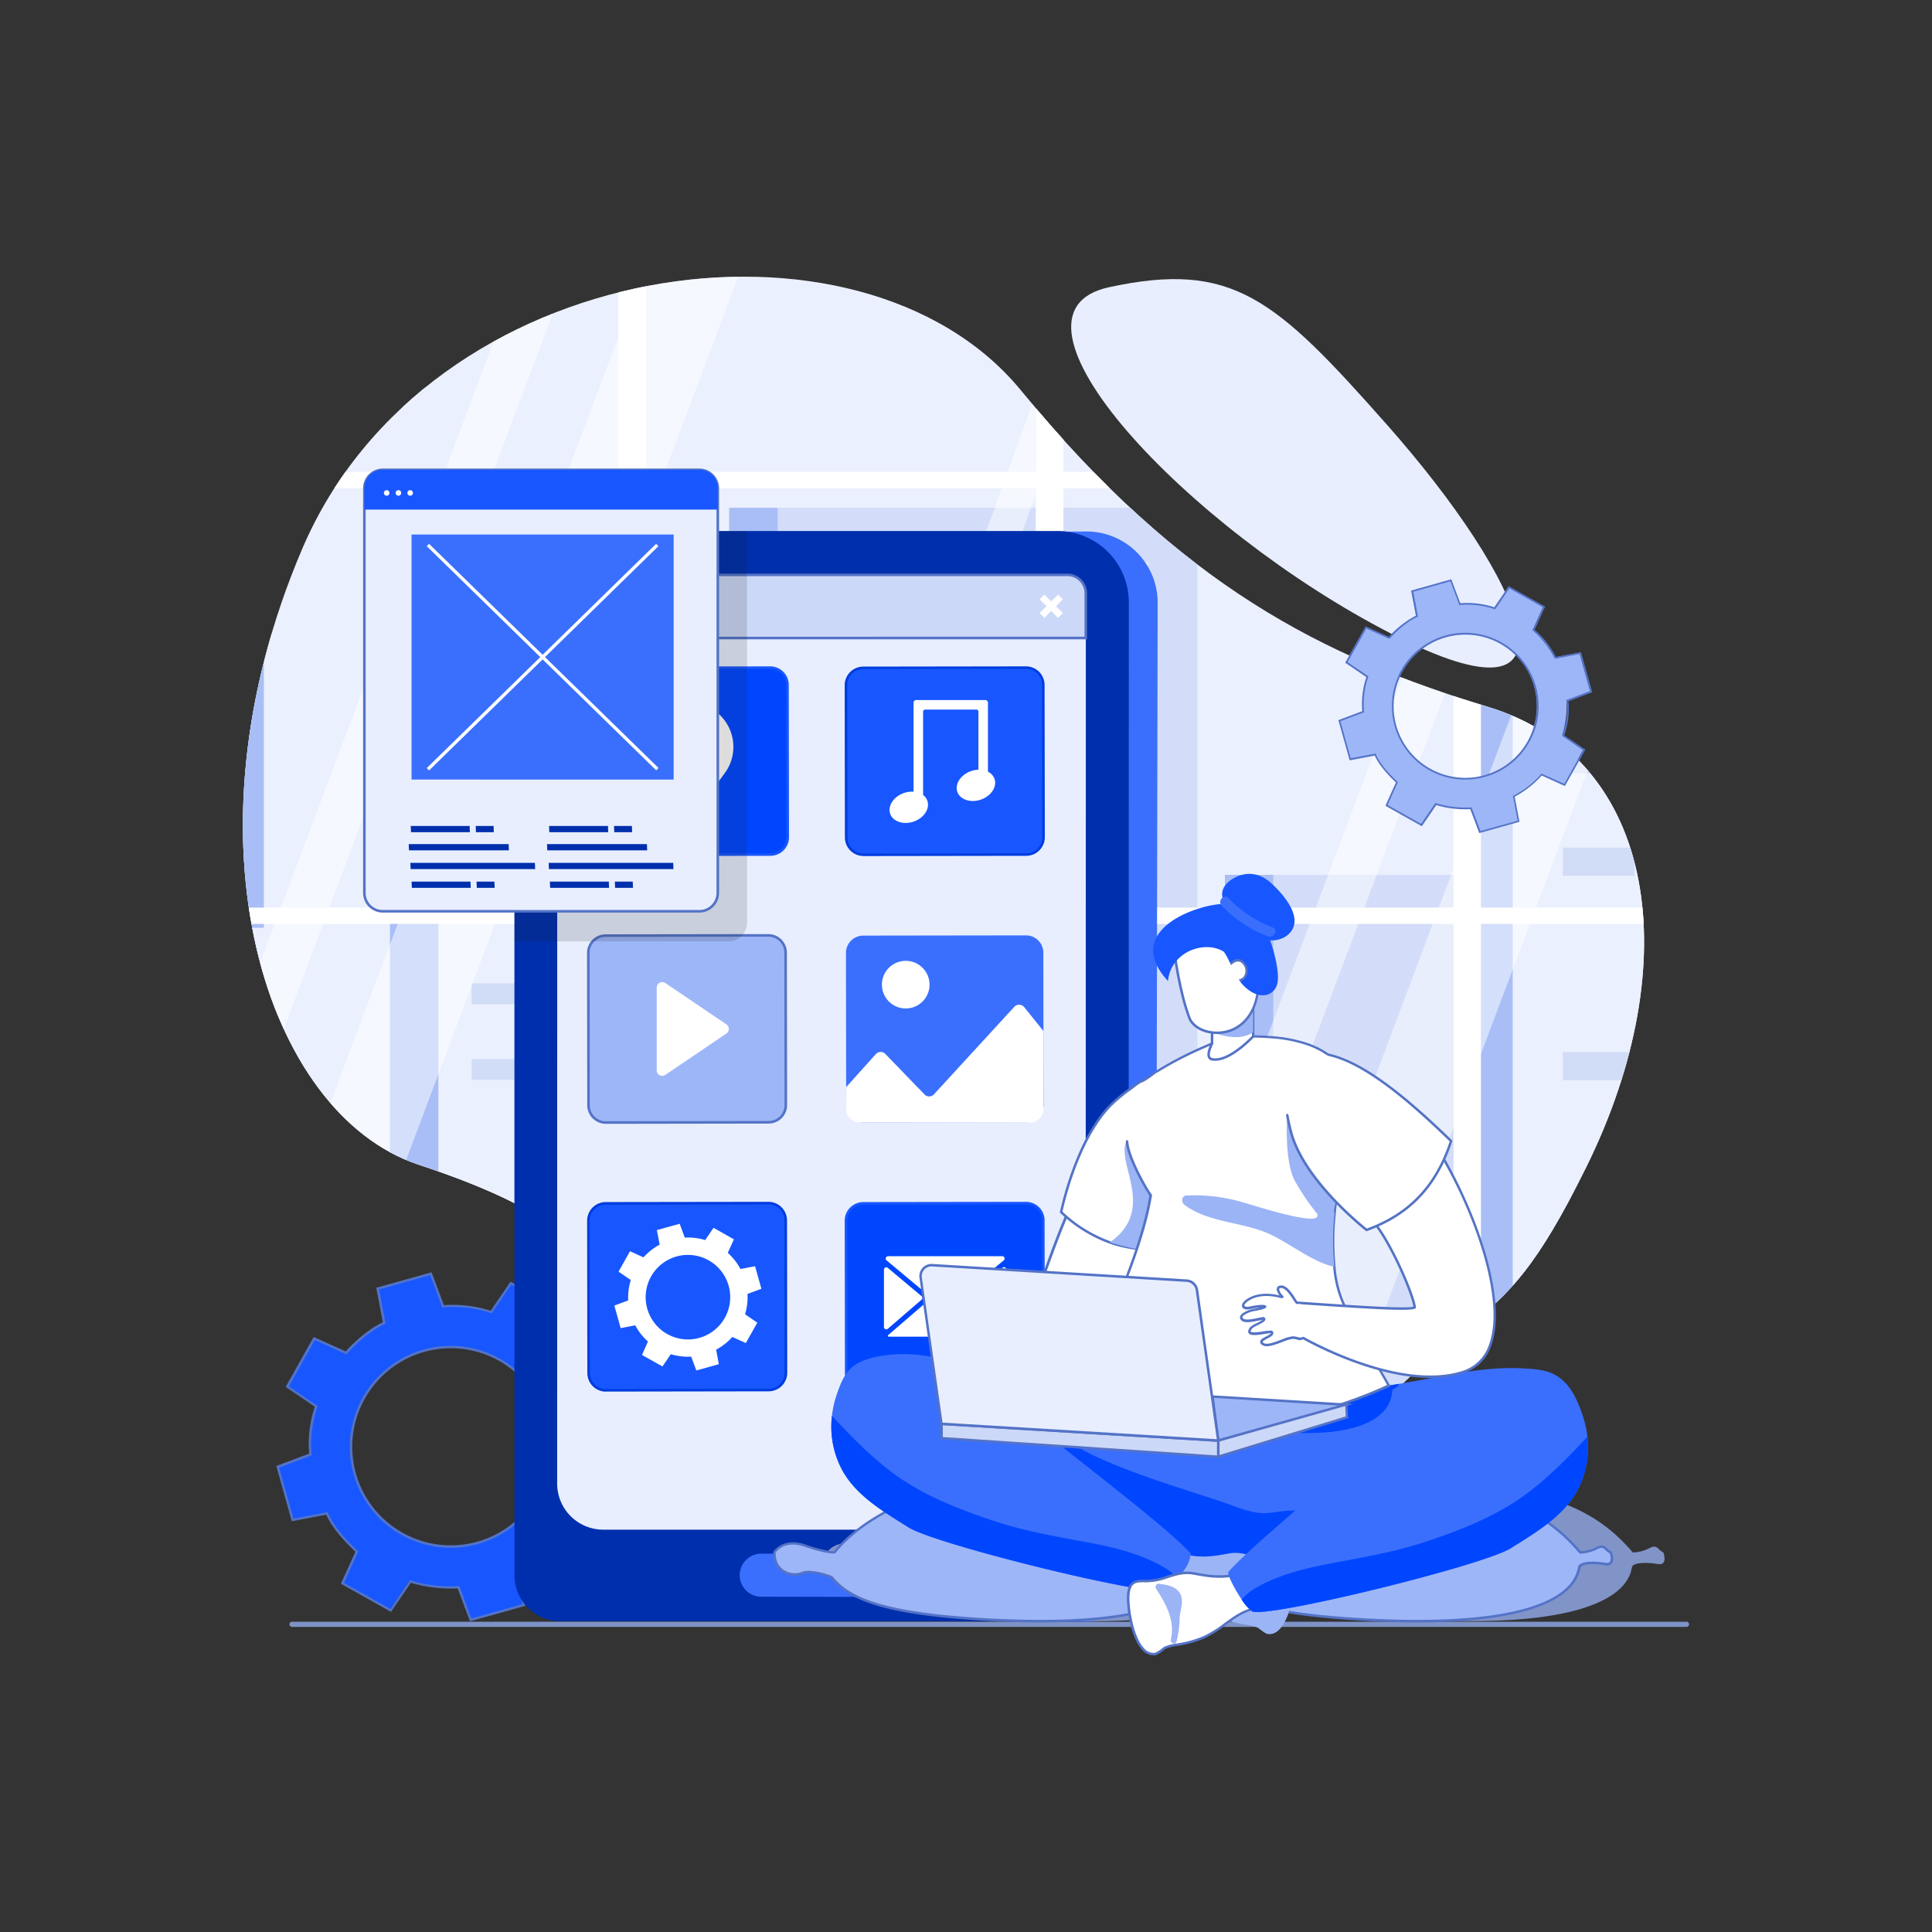 <svg xmlns="http://www.w3.org/2000/svg" data-name="Layer 1" viewBox="0 0 750 750" id="Femaledesignerdesigningmobilewebapp"><rect x="0" y="0" width="750" height="750" fill="#333333" stroke="none"/><defs><clipPath id="a"><path fill="none" d="M577.76 274.46c-63.9-19.4-119-46.83-181.43-122.91S166.12 98.87 117.35 213s-13.66 219.48 44.87 239 83.64 38.61 116 113.46c25.92 60.06 170 89 214.68 31.06C574.53 490.6 576.79 532 615.81 453s27.59-158.62-38.05-178.54Z"></path></clipPath></defs><path fill="#e8eefe" d="M577.76 274.46c-63.9-19.4-119-46.83-181.43-122.91S166.12 98.87 117.35 213s-13.66 219.48 44.87 239 83.64 38.61 116 113.46c25.92 60.06 170 89 214.68 31.06C574.53 490.6 576.79 532 615.81 453s27.59-158.62-38.05-178.54Z" class="coloreaf5f8 svgShape"></path><path fill="#e8eefe" d="M538.4 164.86c-43.42-49.07-59.85-63.73-107.85-53.37s30 93.64 109.5 134.49 51.51-21.05-1.65-81.12Z" class="coloreaf5f8 svgShape"></path><g clip-path="url(#a)" fill="#e8eefe" class="color000000 svgShape"><path fill="#e8eefe" d="M123.74 245.92V226.3h32.55v-93.81h8.98v93.81h35.07v19.62h18.78v393.34H83.66V245.92h40.08z" class="coloreaf5f8 svgShape"></path><path fill="#9bb4f5" d="M83.66 245.92h18.78v353.82H83.66z" class="color9bcef5 svgShape"></path><path fill="#e8eefe" d="M151.39 339.62h135.46v299.64H151.39z" class="coloreaf5f8 svgShape"></path><path fill="#9bb4f5" d="M151.39 339.62h18.78v299.64h-18.78z" class="color9bcef5 svgShape"></path><path fill="#cad6f6" d="M248.51 352.38h19.44v8.07h-19.44zM215.78 352.38h19.44v8.07h-19.44zM248.51 381.76h19.44v8.07h-19.44zM215.78 381.76h19.44v8.07h-19.44zM183.06 381.76h19.44v8.07h-19.44zM248.51 411.13h19.44v8.07h-19.44zM183.06 411.13h19.44v8.07h-19.44zM215.78 425.82h19.44v8.07h-19.44zM248.51 440.51h19.44v8.07h-19.44zM215.78 455.19h19.44v8.07h-19.44zM248.51 469.88h19.44v8.07h-19.44zM183.06 469.88h19.44v8.07h-19.44zM248.51 497.03h19.44v8.07h-19.44zM215.78 497.03h19.44v8.07h-19.44zM248.51 526.4h19.44v8.07h-19.44zM215.78 526.4h19.44v8.07h-19.44zM183.06 526.4h19.44v8.07h-19.44zM248.51 555.77h19.44v8.07h-19.44zM183.06 555.77h19.44v8.07h-19.44zM215.78 570.46h19.44v8.07h-19.44zM183.06 570.46h19.44v8.07h-19.44zM248.51 585.15h19.44v8.07h-19.44zM215.78 599.83h19.44v8.07h-19.44zM248.51 614.52h19.44v8.07h-19.44zM183.06 614.52h19.44v8.07h-19.44z" class="colorcae5f6 svgShape"></path><path fill="#ccd8f8" d="M475.5 339.62h135.46v299.64H475.5z" class="colorcce7f8 svgShape"></path><path fill="#9bb4f5" d="M475.5 339.62h18.78v299.64H475.5z" class="color9bcef5 svgShape"></path><path fill="#ccd8f8" d="M283.08 197.1h181.75v442.16H283.08z" class="colorcce7f8 svgShape"></path><path fill="#9bb4f5" d="M283.08 197.1h18.78v442.16h-18.78z" class="color9bcef5 svgShape"></path><path fill="#e8eefe" d="M417.3 218.27h28.38v11.78H417.3zM369.51 218.27h28.38v11.78h-28.38zM417.3 261.17h28.38v11.78H417.3zM369.51 261.17h28.38v11.78h-28.38zM321.72 261.17h28.38v11.78h-28.38zM417.3 304.06h28.38v11.78H417.3zM321.72 304.06h28.38v11.78h-28.38zM369.51 325.51h28.38v11.78h-28.38zM417.3 346.96h28.38v11.78H417.3zM369.51 368.41h28.38v11.78h-28.38zM417.3 389.85h28.38v11.78H417.3zM321.72 389.85h28.38v11.78h-28.38zM417.3 429.49h28.38v11.78H417.3zM369.51 429.49h28.38v11.78h-28.38zM417.3 472.39h28.38v11.78H417.3zM369.51 472.39h28.38v11.78h-28.38zM321.72 472.39h28.38v11.78h-28.38zM417.3 515.28h28.38v11.78H417.3zM321.72 515.28h28.38v11.78h-28.38zM369.51 536.73h28.38v11.78h-28.38zM321.72 536.73h28.38v11.78h-28.38zM417.3 558.18h28.38v11.78H417.3zM369.51 579.62h28.38v11.78h-28.38zM417.3 601.07h28.38v11.78H417.3zM321.72 601.07h28.38v11.78h-28.38zM568.83 230.06h178.13v409.2H568.83z" class="coloreaf5f8 svgShape"></path><path fill="#9bb4f5" d="M568.83 230.06h18.41v409.2h-18.41z" class="color9bcef5 svgShape"></path><path fill="#cad6f6" d="M700.38 249.65h27.82v10.9h-27.82zM653.54 249.65h27.82v10.9h-27.82zM700.38 289.35h27.82v10.9h-27.82zM653.54 289.35h27.82v10.9h-27.82zM606.7 289.35h27.82v10.9H606.7zM700.38 329.05h27.82v10.9h-27.82zM606.7 329.05h27.82v10.9H606.7zM653.54 348.9h27.82v10.9h-27.82zM700.38 368.75h27.82v10.9h-27.82zM653.54 388.59h27.82v10.9h-27.82zM700.38 408.44h27.82v10.9h-27.82zM606.7 408.44h27.82v10.9H606.7zM700.38 445.13h27.82v10.9h-27.82zM653.54 445.13h27.82v10.9h-27.82zM700.38 484.82h27.82v10.9h-27.82zM653.54 484.82h27.82v10.9h-27.82zM606.7 484.82h27.82v10.9H606.7zM700.38 524.52h27.82v10.9h-27.82zM606.7 524.52h27.82v10.9H606.7zM653.54 544.37h27.82v10.9h-27.82zM606.7 544.37h27.82v10.9H606.7zM700.38 564.22h27.82v10.9h-27.82zM653.54 584.07h27.82v10.9h-27.82zM700.38 603.92h27.82v10.9h-27.82zM606.7 603.92h27.82v10.9H606.7z" class="colorcae5f6 svgShape"></path><path fill="#e8eefe" d="M-6.85 360.15h114.73v279.11H-6.85z" class="coloreaf5f8 svgShape"></path><path fill="#9bb4f5" d="M-6.85 360.15H5.01v279.11H-6.85z" class="color9bcef5 svgShape"></path><path fill="#cad6f6" d="M77.87 373.52h17.92v7.44H77.87zM47.7 373.52h17.92v7.44H47.7zM77.87 400.6h17.92v7.44H77.87zM47.7 400.6h17.92v7.44H47.7zM17.54 400.6h17.92v7.44H17.54zM77.87 427.67h17.92v7.44H77.87zM17.54 427.67h17.92v7.44H17.54zM47.7 441.21h17.92v7.44H47.7zM77.87 454.75h17.92v7.44H77.87zM47.7 468.29h17.92v7.44H47.7zM77.87 481.83h17.92v7.44H77.87zM17.54 481.83h17.92v7.44H17.54zM77.87 506.85h17.92v7.44H77.87zM47.7 506.85h17.92v7.44H47.7zM77.87 533.92h17.92v7.44H77.87zM47.7 533.92h17.92v7.44H47.7zM17.54 533.92h17.92v7.44H17.54zM77.87 561h17.92v7.44H77.87zM17.54 561h17.92v7.44H17.54zM47.7 574.54h17.92v7.44H47.7zM17.54 574.54h17.92v7.44H17.54zM77.87 588.08h17.92v7.44H77.87zM47.7 601.61h17.92v7.44H47.7zM77.87 615.15h17.92v7.44H77.87zM17.54 615.15h17.92v7.44H17.54z" class="colorcae5f6 svgShape"></path><path fill="#ffffff" d="M-78.74 89.52h486.21v554.36H-78.74z" opacity=".14" class="colorffffff svgShape"></path><path fill="#ffffff" d="M402.15 83.18h10.64v567.85h-10.64z" class="colorffffff svgShape"></path><path fill="#ffffff" d="M88.65 633.86H50.91l202.29-538h37.73l-202.28 538zM22.02 633.86H3.15l202.28-538h18.87l-202.28 538zM247.3 633.86h-18.86l173.42-480.24v38.69L247.3 633.86z" opacity=".5" class="colorffffff svgShape"></path><path fill="#ffffff" d="M157.02 396.45h14.68v496.84h-14.68z" transform="rotate(-90 164.36 644.87)" class="colorffffff svgShape"></path><path fill="#ffffff" d="M240.08 86.04h10.64v562.13h-10.64z" class="colorffffff svgShape"></path><path fill="#ffffff" d="M162.12 398.37h4.48v475.46h-4.48z" transform="rotate(90 164.36 636.1)" class="colorffffff svgShape"></path><path fill="#ffffff" d="M158.02-158.9h12.69v496.84h-12.69z" transform="rotate(-90 164.36 89.52)" class="colorffffff svgShape"></path><path fill="#ffffff" d="M162.12-139.73h4.48v475.66h-4.48z" transform="rotate(90 164.36 98.1)" class="colorffffff svgShape"></path><path fill="#ffffff" d="M410.02 78.55h486.21v554.36H410.02z" opacity=".14" class="colorffffff svgShape"></path><path fill="#ffffff" d="M402.19 83.18h10.64v567.85h-10.64z" class="colorffffff svgShape"></path><path fill="#ffffff" d="M490.43 633.86H452.7l202.28-538h37.74l-202.29 538zM423.8 633.86h-18.87l202.29-538h18.87l-202.29 538z" opacity=".5" class="colorffffff svgShape"></path><path fill="#ffffff" d="M733.55 633.86h-18.86l173.43-480.24v38.69L733.55 633.86z" opacity=".6" class="colorffffff svgShape"></path><path fill="#ffffff" d="M564.26 86.04h10.64v562.13h-10.64z" class="colorffffff svgShape"></path><path fill="#ffffff" d="M643.27 396.45h14.68v496.84h-14.68z" transform="rotate(-90 650.61 644.87)" class="colorffffff svgShape"></path><path fill="#ffffff" d="M726.33 86.04h10.64v562.13h-10.64z" class="colorffffff svgShape"></path><path fill="#ffffff" d="M648.37 398.37h4.48v475.46h-4.48z" transform="rotate(90 650.615 636.105)" class="colorffffff svgShape"></path><path fill="#ffffff" d="M644.27-158.9h12.69v496.84h-12.69z" transform="rotate(-90 650.615 89.515)" class="colorffffff svgShape"></path><path fill="#ffffff" d="M648.37-139.73h4.48v475.66h-4.48z" transform="rotate(90 650.61 98.1)" class="colorffffff svgShape"></path><path fill="#ffffff" d="M413.05-313.94h6.34V686.62h-6.34z" transform="rotate(-90 416.22 186.34)" class="colorffffff svgShape"></path><path fill="#ffffff" d="M413.05-144.8h6.34V855.76h-6.34z" transform="rotate(-90 416.22 355.48)" class="colorffffff svgShape"></path><path fill="#ffffff" d="M413.05 24.33h6.34v1000.56h-6.34z" transform="rotate(-90 416.225 524.615)" class="colorffffff svgShape"></path></g><path fill="#1857ff" d="M216.59 508.53 197.9 498l-7.64 11.21a54.17 54.17 0 0 0-18.68-2.21l-4.78-12.7-20.62 5.79 2.53 13.34a54 54 0 0 0-14.79 11.62l-12.36-5.6-10.5 18.7 11.22 7.64a54.11 54.11 0 0 0-2.22 18.68l-12.7 4.78 5.79 20.62 13.33-2.53a54 54 0 0 0 11.63 14.78l-5.6 12.37 18.7 10.51 7.64-11.21a54.51 54.51 0 0 0 18.67 2.21l4.79 12.7 20.62-5.79-2.54-13.33A54.27 54.27 0 0 0 215.18 598l12.36 5.6 10.5-18.7-11.22-7.64a54.12 54.12 0 0 0 2.23-18.67l12.7-4.79-5.75-20.65-13.33 2.53A54.38 54.38 0 0 0 211 520.9Zm-8.3 71.94a38.69 38.69 0 1 1-14.8-52.69 38.7 38.7 0 0 1 14.8 52.69Z" class="colorff5a18 svgShape"></path><path fill="#5473c7" d="m239.14 584.83-10.92 19.46-12.45-5.63c-1.22 1.38-7.07 7.72-14.39 11.32l2.55 13.41-21.46 6-4.82-12.78a54.52 54.52 0 0 1-18.17-2.17l-7.7 11.29-19.45-10.92 5.67-12.42c-1.47-1.34-8.57-8-11.34-14.38l-13.39 2.54-6-21.46 12.76-4.8a44.62 44.62 0 0 1 2.18-18.19l-11.28-7.69L121.78 519l12.44 5.63c1.24-1.4 7.19-7.89 14.39-11.32l-2.54-13.41 21.46-6 4.81 12.78a47.59 47.59 0 0 1 18.18 2.17l7.69-11.29 19.46 10.92-5.67 12.36a48.76 48.76 0 0 1 11.31 14.4l13.42-2.55 6 21.47L230 559a42.13 42.13 0 0 1-2.18 18.19Zm-11.32 18.25 10.08-18-11.17-7.6.12-.35a40.23 40.23 0 0 0 2.21-18.44l-.07-.38 12.67-4.77-5.57-19.8-13.26 2.51-.16-.32a47.35 47.35 0 0 0-11.5-14.63l-.29-.22 5.58-12.32-18-10.08-7.6 11.16-.34-.11a45.93 45.93 0 0 0-18.47-2.2l-.37.05L167 495l-19.81 5.57 2.52 13.27-.33.15c-8 3.71-14.57 11.43-14.63 11.51l-.23.27-12.3-5.57-10.08 18 11.15 7.6-.1.34c-3.44 10.52-2.23 18.38-2.21 18.46l.06.38-12.66 4.77 5.56 19.8 13.25-2.55.15.35c2.82 6.9 11.42 14.54 11.5 14.62l.26.23-5.56 12.29 18 10.08 7.6-11.15.34.1a52.77 52.77 0 0 0 18.49 2.21h.36l4.67 12.55 19.8-5.56-2.51-13.27.32-.16c8.17-3.91 14.58-11.43 14.64-11.5l.23-.27Z" class="color547ac7 svgShape"></path><path fill="#5473c7" d="M213.29 570a39.2 39.2 0 1 1-29.94-46.65A39.24 39.24 0 0 1 213.29 570Zm-75.67-16.51a38.25 38.25 0 1 0 45.53-29.22 38.3 38.3 0 0 0-45.53 29.2Z" class="color547ac7 svgShape"></path><path fill="#7e92c6" d="M654.7 631.55H113.37a1 1 0 0 1 0-2H654.7a1 1 0 0 1 0 2Z" class="color7e99c6 svgShape"></path><path fill="#e8eefe" d="M127.1 305.76h386.72v216.97H127.1z" transform="rotate(-90 319.725 414.155)" class="coloreaf5f8 svgShape"></path><path fill="#5473c7" d="m429.06 608.31-217.94-.43.73-387.7 217.94.44Zm-217-1.4 216 .43.73-385.75-216-.43Z" class="color547ac7 svgShape"></path><path fill="#3a6ffd" d="m421.83 206.32-125.45.68v16.28l63.53.13 45.28.25a27.63 27.63 0 0 1 27.57 27.68l-.59 315A27.62 27.62 0 0 1 404.46 594l-108.81.23-.07 34.2L421 629.59A27.63 27.63 0 0 0 448.7 602l.7-368a27.63 27.63 0 0 0-27.57-27.68Z" class="color3a68fd svgShape"></path><path fill="#002fad" d="M413.94 206.36c-.5-.07-1-.12-1.53-.16s-1.26-.06-1.92-.06H217.61A17.91 17.91 0 0 0 199.7 224v387.48a17.89 17.89 0 0 0 17.88 17.89h192.9c.64 0 1.27 0 1.89-.06a27.63 27.63 0 0 0 25.76-27.57l.07-368a27.64 27.64 0 0 0-24.26-27.38ZM216.31 365.43v-124a17.9 17.9 0 0 1 17.91-17.89h169.41a17.23 17.23 0 0 1 2.28.15 17.88 17.88 0 0 1 15.61 17.75v6.21l-.06 328.25a17.92 17.92 0 0 1-17.91 17.91H234.17a17.89 17.89 0 0 1-17.88-17.9Z" class="color002cad svgShape"></path><path fill="#3a6ffd" d="m341.49 619.93-46-.09a8.35 8.35 0 0 1-8.33-8.37 8.34 8.34 0 0 1 8.36-8.33l46 .09a8.35 8.35 0 0 1 8.33 8.37 8.34 8.34 0 0 1-8.36 8.33Z" class="color3a68fd svgShape"></path><path fill="#ccd8f8" d="M421.5 247.69H216.27v-17.4a7.12 7.12 0 0 1 7.12-7.12h191a7.11 7.11 0 0 1 7.12 7.12Z" class="colorcce7f8 svgShape"></path><path fill="#5473c7" d="M422 248.17H215.79v-17.88a7.61 7.61 0 0 1 7.6-7.61h191a7.61 7.61 0 0 1 7.61 7.61Zm-205.23-1H421v-16.88a6.65 6.65 0 0 0-6.64-6.64h-191a6.64 6.64 0 0 0-6.63 6.64Z" class="color547ac7 svgShape"></path><path fill="#ffffff" d="M255.49 235.43a3.77 3.77 0 1 1 3.77 3.76 3.77 3.77 0 0 1-3.77-3.76ZM241 235.43a3.77 3.77 0 1 1 3.77 3.76 3.77 3.77 0 0 1-3.77-3.76ZM226.51 235.43a3.77 3.77 0 1 1 3.77 3.76 3.77 3.77 0 0 1-3.77-3.76ZM403.56 232.67l1.86-1.86 2.66 2.66 2.67-2.66 1.86 1.86-2.66 2.67 2.66 2.66-1.86 1.86-2.67-2.66-2.66 2.66-1.86-1.86 2.66-2.66-2.66-2.67z" class="colorffffff svgShape"></path><path fill="#0046ff" d="m235.81 259.23 63.17-.09a6.73 6.73 0 0 1 6.73 6.71l.09 59.15a6.73 6.73 0 0 1-6.71 6.73l-63.18.09a6.73 6.73 0 0 1-6.73-6.71L229.1 266a6.72 6.72 0 0 1 6.71-6.77Z" class="colorffb900 svgShape"></path><path fill="#1857ff" d="M235.9 332.3a7.24 7.24 0 0 1-7.22-7.21L228.6 266a7.23 7.23 0 0 1 7.21-7.23l63.17-.09a7.22 7.22 0 0 1 7.22 7.21l.1 59.11a7.24 7.24 0 0 1-7.21 7.23l-63.18.09Zm63.1-72.66-63.17.09a6.23 6.23 0 0 0-6.23 6.27l.08 59.13a6.23 6.23 0 0 0 6.22 6.21l63.17-.09a6.23 6.23 0 0 0 6.23-6.25l-.09-59.13a6.23 6.23 0 0 0-6.22-6.21Z" class="colorff5a18 svgShape"></path><path fill="#ffffff" d="M265.48 272.81a17.26 17.26 0 0 0-15.18 15.39 17.06 17.06 0 0 0 2.85 11.36l13.59 18.59a.89.89 0 0 0 1.44 0l13.58-18.59a17.22 17.22 0 0 0 2.94-9.62 17.25 17.25 0 0 0-19.22-17.13Zm9.34 18.4a7.48 7.48 0 1 1-8.65-8.65 7.46 7.46 0 0 1 8.65 8.65Z" class="colorffffff svgShape"></path><path fill="#1857ff" d="m335.11 259.23 63.18-.09a6.73 6.73 0 0 1 6.73 6.71l.08 59.15a6.72 6.72 0 0 1-6.71 6.73l-63.17.09a6.72 6.72 0 0 1-6.73-6.71L328.4 266a6.73 6.73 0 0 1 6.71-6.77Z" class="colorff5a18 svgShape"></path><path fill="#003ddf" d="M335.21 332.3a7.22 7.22 0 0 1-7.22-7.21L327.9 266a7.24 7.24 0 0 1 7.21-7.23l63.17-.09a7.23 7.23 0 0 1 7.22 7.21l.1 59.11a7.24 7.24 0 0 1-7.21 7.23l-63.17.09Zm63.09-72.66-63.18.09a6.23 6.23 0 0 0-6.22 6.27l.09 59.13a6.22 6.22 0 0 0 6.22 6.21l63.17-.09a6.21 6.21 0 0 0 6.22-6.25l-.08-59.13a6.24 6.24 0 0 0-6.22-6.23Z" class="colordf000d svgShape"></path><path fill="#ffffff" d="M360 310.87c1.07 3.06-1.3 6.67-5.28 8.06s-8.08 0-9.15-3 1.29-6.68 5.28-8.07 8.15-.06 9.15 3.01ZM386.07 302.34c1.07 3.07-1.3 6.68-5.28 8.07s-8.08 0-9.15-3 1.29-6.67 5.28-8.06 8.08-.07 9.15 2.99Z" class="colorffffff svgShape"></path><path fill="#ffffff" d="M358.33 271.76h-2.69a1 1 0 0 0-1 1v36.42h3.7v-32.9a.82.82 0 0 1 .82-.82H379a.82.82 0 0 1 .82.82v30.84h3.7v-34.35a1 1 0 0 0-1-1Z" class="colorffffff svgShape"></path><path fill="#9db6f7" d="m235.09 363.2 63.17-.09a6.73 6.73 0 0 1 6.73 6.71l.08 59.13a6.7 6.7 0 0 1-6.71 6.72l-63.17.1a6.73 6.73 0 0 1-6.73-6.71l-.08-59.13a6.72 6.72 0 0 1 6.71-6.73Z" class="color9dd0f7 svgShape"></path><path fill="#5473c7" d="M235.18 436.27a7.24 7.24 0 0 1-7.22-7.21l-.08-59.13a7.23 7.23 0 0 1 7.21-7.23l63.17-.09a7.22 7.22 0 0 1 7.22 7.21l.08 59.12a7.2 7.2 0 0 1-7.2 7.23l-63.18.1Zm-.09-72.57a6.23 6.23 0 0 0-6.21 6.23l.08 59.13a6.24 6.24 0 0 0 6.22 6.21l63.17-.1a6.2 6.2 0 0 0 6.21-6.22l-.08-59.13a6.23 6.23 0 0 0-6.22-6.21Z" class="color547ac7 svgShape"></path><path fill="#ffffff" d="m282 397.67-23.73-16.06a2.13 2.13 0 0 0-3.33 1.77v32.12a2.13 2.13 0 0 0 3.33 1.77L282 401.21a2.14 2.14 0 0 0 0-3.54Z" class="colorffffff svgShape"></path><path fill="#3a6ffd" d="m335.11 363.2 63.18-.09a6.73 6.73 0 0 1 6.73 6.71l.08 59.18a6.71 6.71 0 0 1-6.71 6.72l-63.17.1a6.72 6.72 0 0 1-6.73-6.71l-.09-59.13a6.73 6.73 0 0 1 6.71-6.78Z" class="color3a68fd svgShape"></path><path fill="#ffffff" d="M405.06 400.25v30.28a5.29 5.29 0 0 1-5.28 5.28h-66a5.29 5.29 0 0 1-5.28-5.28V422l11.49-12.79a2.52 2.52 0 0 1 3.7-.07l15.18 15.7a2.52 2.52 0 0 0 3.67 0l31.21-34a2.55 2.55 0 0 1 3.84.12Z" class="colorffffff svgShape"></path><circle cx="351.6" cy="382.24" r="9.25" fill="#ffffff" class="colorffffff svgShape"></circle><path fill="#1857ff" d="m235.09 467.17 63.17-.09a6.72 6.72 0 0 1 6.73 6.71l.08 59.12a6.71 6.71 0 0 1-6.71 6.73l-63.17.1a6.73 6.73 0 0 1-6.73-6.71l-.08-59.13a6.72 6.72 0 0 1 6.71-6.73Z" class="colorff5a18 svgShape"></path><path fill="#003ddf" d="M235.18 540.24A7.24 7.24 0 0 1 228 533l-.08-59.13a7.23 7.23 0 0 1 7.21-7.23l63.17-.09a7.22 7.22 0 0 1 7.22 7.21l.08 59.12a7.2 7.2 0 0 1-7.2 7.23l-63.18.1Zm-.09-72.57a6.23 6.23 0 0 0-6.21 6.23L229 533a6.24 6.24 0 0 0 6.22 6.22l63.17-.1a6.2 6.2 0 0 0 6.21-6.23l-.08-59.12a6.23 6.23 0 0 0-6.22-6.21Z" class="colordf000d svgShape"></path><path fill="#ffffff" d="m290.17 502.3 5.4-2-2.46-8.75-5.66 1.08a22.91 22.91 0 0 0-4.93-6.27l2.38-5.25-7.9-4.48-3.24 4.76a22.86 22.86 0 0 0-7.92-.94l-2-5.39-8.84 2.46 1.08 5.65a22.91 22.91 0 0 0-6.28 4.93l-5.24-2.37-4.44 7.92 4.75 3.25a23 23 0 0 0-1 7.92l-5.38 2 2.45 8.75 5.65-1.08a23.14 23.14 0 0 0 4.94 6.28l-2.3 5.23 7.93 4.45 3.24-4.76a23.05 23.05 0 0 0 7.92.95l2 5.38 8.73-2.45-1.05-5.63a23.1 23.1 0 0 0 6.3-4.94l5.23 2.38 4.45-7.93-4.75-3.24a22.8 22.8 0 0 0 .94-7.91Zm-8.8 9.29a16.41 16.41 0 1 1-6.28-22.34 16.41 16.41 0 0 1 6.28 22.34Z" class="colorffffff svgShape"></path><path fill="#0046ff" d="m335.11 467.17 63.18-.09a6.72 6.72 0 0 1 6.73 6.71l.08 59.12a6.72 6.72 0 0 1-6.71 6.73l-63.17.1a6.72 6.72 0 0 1-6.73-6.71l-.09-59.13a6.73 6.73 0 0 1 6.71-6.73Z" class="colorffb900 svgShape"></path><path fill="#1857ff" d="M335.21 540.24A7.23 7.23 0 0 1 328 533l-.09-59.13a7.24 7.24 0 0 1 7.21-7.23l63.17-.09a7.23 7.23 0 0 1 7.22 7.21l.08 59.12a7.22 7.22 0 0 1-7.21 7.23l-63.17.1Zm-.1-72.57a6.23 6.23 0 0 0-6.21 6.23l.1 59.1a6.23 6.23 0 0 0 6.22 6.22l63.17-.1a6.2 6.2 0 0 0 6.21-6.23l-.08-59.12a6.23 6.23 0 0 0-6.22-6.21Z" class="colorff5a18 svgShape"></path><path fill="#ffffff" d="m365.4 507-21.24-17.73a.92.92 0 0 1 .53-1.62h44.43a.91.91 0 0 1 .52 1.62L368.41 507a2.32 2.32 0 0 1-3.01 0ZM357.77 504.52l-13.12 11.31a.91.91 0 0 1-1.5-.69v-22.27a.9.9 0 0 1 1.49-.69l13.12 11a.9.9 0 0 1 .01 1.34Z" class="colorffffff svgShape"></path><path fill="#ffffff" d="M389.41 518.68c0 .11-.19.19-.41.22h-43.91c-.22 0-.37-.11-.41-.22s0-.3.21-.49l.21-.18 14.2-12.24a1.24 1.24 0 0 1 1.6 0l3.25 2.71a4.28 4.28 0 0 0 5.5 0l3.4-2.83a1.24 1.24 0 0 1 1.6 0L389 518l.21.18c.17.2.25.36.2.5ZM390.66 492.87v22a.91.91 0 0 1-1.5.68l-13-11.18a.91.91 0 0 1 0-1.38l13-10.84a.9.9 0 0 1 1.5.72Z" class="colorffffff svgShape"></path><path fill="#1f1f1f" d="M290 206.12v152.16a7.19 7.19 0 0 1-7.15 7.15h-83.18V224.01a17.91 17.91 0 0 1 17.91-17.91Z" opacity=".15" class="color1f1f1f svgShape"></path><path fill="#8094c8" d="M467.52 602.64s3.22-5.56 11.91-2.58 11.41 2.58 11.41 2.58 18.74-26.28 66-26.28 65.13 12.4 77 26.3a15 15 0 0 0 6.46-1.66c3.17-1.68 3.17.67 5.4 1.64 0 0 2 5.24-2.23 4.5s-9.12-.56-9.87 1 .59 24.47-79.24 20.77c-49.13-2.27-58.8-9.79-64.76-16.74 0 0-7.69-3.1-11.29-1.48a7.9 7.9 0 0 1-10.79-8.05Z" class="color809bc8 svgShape"></path><path fill="#9db6f7" d="M447.07 602.64s3.23-5.56 11.91-2.58 11.41 2.58 11.41 2.58 18.74-26.28 66-26.28 65.13 12.4 77 26.3a15 15 0 0 0 6.42-1.64c3.17-1.68 3.17.67 5.4 1.64 0 0 2 5.24-2.23 4.5s-9.12-.56-9.87 1 .59 24.47-79.24 20.77c-49.13-2.27-58.8-9.79-64.76-16.74 0 0-7.69-3.1-11.29-1.48a7.9 7.9 0 0 1-10.75-8.07Z" class="color9dd0f7 svgShape"></path><path fill="#5473c7" d="M550.14 629.83q-7.7 0-16.25-.4c-48.43-2.24-58.74-9.52-65-16.81-.93-.36-7.66-2.87-10.81-1.46a8.62 8.62 0 0 1-7.93-.88c-1.69-1.13-3.67-3.38-3.54-7.65v-.12l.06-.11c0-.06 3.53-5.87 12.48-2.8 7.21 2.47 10.28 2.59 11 2.58 1.83-2.38 21.39-26.3 66.25-26.3 47.9 0 65.48 12.61 77.26 26.29a14.46 14.46 0 0 0 6-1.58c2.41-1.28 3.35-.37 4.26.5a5.31 5.31 0 0 0 1.55 1.13l.18.08.08.18c.12.31 1.13 3 0 4.45a2.69 2.69 0 0 1-2.74.7c-4.42-.77-8.79-.42-9.34.76a3.85 3.85 0 0 0-.11.49c-2.78 13.66-25.09 20.94-63.4 20.95Zm-89.62-20.05a28.33 28.33 0 0 1 8.81 2h.11l.08.09c6.13 7.16 16.16 14.34 64.41 16.57 47.72 2.21 75.63-4.81 78.6-19.78a3.28 3.28 0 0 1 .19-.71c1-2.1 6.75-1.93 10.38-1.29.89.15 1.51 0 1.83-.36.63-.77.2-2.54-.06-3.32a6.1 6.1 0 0 1-1.64-1.23c-.87-.83-1.35-1.29-3.15-.34a15.44 15.44 0 0 1-6.65 1.7h-.22l-.14-.17c-11.63-13.57-29-26.13-76.68-26.13-46.45 0-65.42 25.82-65.61 26.08l-.12.17h-.2c-.12 0-2.94.37-11.64-2.61-7.65-2.63-10.8 1.55-11.27 2.28-.08 3.75 1.64 5.71 3.11 6.69a7.75 7.75 0 0 0 7 .81 7 7 0 0 1 2.86-.45Z" class="color547ac7 svgShape"></path><path fill="#8094c8" d="M321.09 602.64s3.22-5.56 11.9-2.58 11.42 2.58 11.42 2.58 18.73-26.28 66-26.28 65.13 12.4 77 26.3a15 15 0 0 0 6.42-1.64c3.16-1.68 3.16.67 5.4 1.64 0 0 2 5.24-2.24 4.5s-9.12-.56-9.86 1 .59 24.47-79.24 20.77c-49.13-2.27-58.81-9.79-64.76-16.74 0 0-7.69-3.1-11.29-1.48a7.9 7.9 0 0 1-10.75-8.07Z" class="color809bc8 svgShape"></path><path fill="#9db6f7" d="M300.64 602.64s3.22-5.56 11.91-2.58 11.45 2.58 11.45 2.58 18.73-26.28 66-26.28 65.13 12.4 77 26.3a15 15 0 0 0 6.42-1.64c3.16-1.68 3.16.67 5.4 1.64 0 0 2 5.24-2.24 4.5s-9.12-.56-9.86 1 .59 24.47-79.24 20.77c-49.13-2.27-58.81-9.79-64.76-16.74 0 0-7.69-3.1-11.29-1.48a7.9 7.9 0 0 1-10.79-8.07Z" class="color9dd0f7 svgShape"></path><path fill="#5473c7" d="M403.7 629.83q-7.69 0-16.25-.4c-48.43-2.24-58.74-9.52-65-16.81-.93-.36-7.66-2.87-10.8-1.46a8.62 8.62 0 0 1-7.93-.88c-1.69-1.13-3.68-3.38-3.54-7.65v-.12l.06-.11c0-.06 3.53-5.87 12.48-2.8 7.2 2.47 10.27 2.6 11 2.58 1.83-2.38 21.38-26.3 66.25-26.3 47.89 0 65.48 12.61 77.25 26.29a14.46 14.46 0 0 0 6-1.58c2.42-1.28 3.36-.37 4.27.5a5.18 5.18 0 0 0 1.55 1.13l.18.08.07.18c.12.31 1.14 3 0 4.45a2.69 2.69 0 0 1-2.74.7c-4.43-.77-8.79-.42-9.35.76 0 .06-.07.29-.11.49-2.77 13.66-25.09 20.94-63.39 20.95Zm-89.62-20.05a28.34 28.34 0 0 1 8.82 2h.11l.07.09c6.14 7.16 16.17 14.34 64.42 16.57 47.71 2.21 75.62-4.81 78.6-19.78a3.28 3.28 0 0 1 .19-.71c1-2.1 6.74-1.93 10.37-1.29.9.15 1.51 0 1.84-.36.62-.77.2-2.54-.07-3.32a6.21 6.21 0 0 1-1.63-1.23c-.87-.83-1.35-1.29-3.16-.34a15.44 15.44 0 0 1-6.65 1.7h-.21l-.15-.17c-11.63-13.57-29-26.13-76.67-26.13-46.45 0-65.42 25.82-65.61 26.08l-.12.17h-.2c-.12 0-2.95.37-11.64-2.61-7.59-2.6-10.81 1.58-11.28 2.28-.08 3.75 1.65 5.71 3.12 6.69a7.77 7.77 0 0 0 7 .81 7.11 7.11 0 0 1 2.85-.45Z" class="color547ac7 svgShape"></path><path fill="#ffffff" d="M391.65 526.69c-23.2-13.65-20.49-16.05-24.82-27.19-1-2.59 7.47-6.45 7.47-6.45 17.49 14.95 23.21 13.69 28.3 8.34 2.24-2.34 16.63-55.69 36.55-65.86 6.86-3.5 5.83-.29 8.33 7 5 14.76-1.24 47.33-12.9 67.49-13.73 23.76-20.98 29.58-42.93 16.67Z" class="colorffffff svgShape"></path><path fill="#5473c5" d="M410.06 533.88c-4.95 0-10.8-2.15-18.65-6.78-19.7-11.58-20.85-15.1-23.41-22.75-.45-1.37-1-2.93-1.64-4.68-1.12-2.86 6.23-6.38 7.71-7.05l.28-.13.23.2c18.16 15.51 23.26 13 27.65 8.37.43-.46 1.72-4 3.21-8.19 5.81-16.17 17.89-49.81 33.46-57.76 2.72-1.39 4.28-1.76 5.39-1.28 1.31.58 1.77 2.24 2.47 4.76.31 1.11.66 2.36 1.14 3.78 5 14.7-1.26 47.69-12.93 67.89-7.78 13.46-13.43 21.13-20.95 23.11a15.42 15.42 0 0 1-3.96.51Zm-35.84-40.26c-3.31 1.55-7.5 4.25-6.94 5.7.69 1.77 1.21 3.34 1.66 4.73 2.45 7.43 3.57 10.83 23 22.23 9.82 5.78 16.37 7.62 21.9 6.17 7.2-1.9 12.72-9.43 20.37-22.67 11.56-20 17.81-52.61 12.85-67.1-.49-1.45-.84-2.71-1.15-3.83-.63-2.25-1-3.74-1.94-4.14s-2.19 0-4.56 1.25c-15.23 7.78-27.23 41.18-33 57.23-2 5.5-2.86 7.95-3.42 8.53-5.62 5.85-11.86 6.28-28.77-8.1Z" class="color547ac5 svgShape"></path><path fill="#3a6ffd" d="M595.52 531.57c-17.37-2-33.75 2.55-52.44 5.65a187 187 0 0 1-19.08 2.27 137.59 137.59 0 0 1-21.09-.31 1.59 1.59 0 0 0-1.57 1.13c-14.5 1.22-29 2.83-43.43 3.85-22.62 1.6-44.76 3.09-65.38-6.32-16.58-7.52-34.61-15.56-54.13-10.69-2.47.62-6.82 16.26-4.39 15.63 10-2.51 20.06-2.62 30-1.68-1.09 7.64 5.41 13.28 10.74 18.14 9.17 8.43 19.56 15.61 29.6 23q16.22 11.92 32.76 23.43c8 5.53 15.45 12.9 25.68 12.39 22.69-1.14 44.25-13.56 63-25.32 22.69-14.23 43.23-31.43 64-48.25 1.26-1.04 7.57-12.72 5.73-12.92Z" class="color3a68fd svgShape"></path><path fill="#ffffff" d="M458.55 484.32a59 59 0 0 1-23.32-.73 37 37 0 0 1-4.4-1.29 54.29 54.29 0 0 1-18.89-11.76c.82-4 7.05-31 21-43.21a68.24 68.24 0 0 1 13.08-9.12c5-2.61 10.36-4 14.31-1.81a7.86 7.86 0 0 1 1.84 1.37c12.2 12.04 3.65 43.79-3.62 66.55Z" class="colorffffff svgShape"></path><path fill="#5473c5" d="M448.12 485.61a53.1 53.1 0 0 1-13-1.55 36.32 36.32 0 0 1-4.45-1.31 55.26 55.26 0 0 1-19.06-11.86l-.2-.18.06-.26c.25-1.24 6.38-30.5 21.2-43.48a68.08 68.08 0 0 1 13.17-9.19C452 414.57 457 414 460.61 416a8.26 8.26 0 0 1 1.94 1.45c12 11.92 4.43 42.08-3.54 67l-.09.29h-.3a70.79 70.79 0 0 1-10.5.87Zm-35.66-15.24A53.48 53.48 0 0 0 431 481.85a34.58 34.58 0 0 0 4.35 1.27 57.75 57.75 0 0 0 22.85.76c7.85-24.63 15.3-54.26 3.68-65.77a7.5 7.5 0 0 0-1.73-1.29c-4.12-2.31-9.81-.29-13.86 1.81a66.93 66.93 0 0 0-13 9.07c-14 12.3-20.15 39.5-20.83 42.67Z" class="color547ac5 svgShape"></path><path fill="#0046ff" d="M543.08 537.22a2 2 0 0 1-.75 1.18c-.63.42-1.25.82-1.88 1.25a3.63 3.63 0 0 1 0 .66C539.19 553.4 520.93 556 511 556.23c-4.19.11-8.42.08-12.62 0-16.42 3-34 4.78-50.33.67a2 2 0 0 1-.35-3.77c9.76-4.07 22-2.66 33.16-1.68a99.7 99.7 0 0 0 13-2.63c8.7-2.43 17-6 25.8-8a41.48 41.48 0 0 0 4.39-1.25 187 187 0 0 0 19.03-2.35Z" class="color0031ff svgShape"></path><path fill="#9bb4f5" d="M447.27 485.93a111.79 111.79 0 0 1-16.44-3.63c19.13-13.49.79-32.11 7.14-40.49 2.7-3.57 4.13-20.7 8.09-23.6 5-2.61 10.36-4 14.31-1.81-3.5 2.78-10.05 8.84-13.25 11.14-5.72 7.78-.71 19.74-.58 29.24.31 1.91 1.79 28.66.73 29.15Z" class="color9bcef5 svgShape"></path><path fill="#ffffff" d="M414.67 544.61c58.95 25.71 124.18-6.65 124.45-6.76-1.1-2.12-14.27-24.36-17.88-32.48a44.75 44.75 0 0 1-3.25-13.6 102.27 102.27 0 0 1 .08-20.93c.23-2.55.51-4.47.63-5.37a1.82 1.82 0 0 0 .07-.31c4.75-23.6 15.05-51.59-12.34-60.21a56.19 56.19 0 0 0-12-2.28 115 115 0 0 0-17.36-.11 166.37 166.37 0 0 0-17.88 7.72c-3.25 1.65-6.7 3.53-10 5.6-9.88 6.2-12 18.62-11.68 27.09.23 5.88 7.25 18.38 9.17 20.93-4.25 27.87-27.47 72.64-32.01 80.71Z" class="colorffffff svgShape"></path><path fill="#5473c5" d="M465 555.07c-16.22 0-33.58-2.64-50.5-10l-.49-.22.26-.46c5.69-10.09 27.72-53.24 31.9-80.34-1.9-2.65-8.91-14.91-9.15-21-.19-4.58.1-20.11 11.9-27.51 3-1.86 6.23-3.7 10-5.63a169 169 0 0 1 17.93-7.75h.13a115.93 115.93 0 0 1 17.44.12 55.4 55.4 0 0 1 12.14 2.29c24.5 7.72 19.44 30.27 14.55 52.07-.65 2.88-1.31 5.85-1.89 8.69a1.22 1.22 0 0 1-.09.36v.31c-.14 1-.37 2.75-.57 5a103.85 103.85 0 0 0-.09 20.84 44.55 44.55 0 0 0 3.22 13.46c2.69 6.05 10.75 20 15.08 27.55 1.45 2.53 2.51 4.35 2.79 4.9l.24.46-.48.2c-4.83 2.2-36.44 16.66-74.32 16.66Zm-49.64-10.69c55 23.69 114.73-2.77 123.12-6.75-.45-.8-1.36-2.39-2.54-4.43-4.33-7.52-12.41-21.54-15.12-27.63a44.77 44.77 0 0 1-3.29-13.75 104.37 104.37 0 0 1 .08-21c.21-2.23.44-4 .58-5l.05-.38a2.11 2.11 0 0 0 .07-.27c.59-2.93 1.25-5.91 1.9-8.79C525 435 530 412.86 506.28 405.41a54.69 54.69 0 0 0-11.89-2.26 116.28 116.28 0 0 0-17.26-.12 166.27 166.27 0 0 0-17.76 7.68c-3.78 1.91-7 3.74-9.95 5.58C438 423.42 437.77 438.5 438 443c.23 5.79 7.21 18.19 9.08 20.66l.12.16v.2c-4.14 26.8-25.75 69.41-31.86 80.36Z" class="color547ac5 svgShape"></path><path fill="#ffffff" d="M470.51 394.11v11.06s-3 5.45 0 6c6.53 1.31 16-8.88 16-8.88V387.5Z" class="colorffffff svgShape"></path><path fill="#5473c5" d="M471.71 411.81a7.07 7.07 0 0 1-1.3-.12 2 2 0 0 1-1.47-1.11c-.81-1.74.72-4.83 1.09-5.53v-11.26l16.92-7v15.74l-.13.14c-.37.38-8.55 9.14-15.11 9.14Zm-.71-17.38v10.86l-.06.11c-.5.92-1.68 3.57-1.12 4.78a1 1 0 0 0 .79.56c5.8 1.17 14.25-7.41 15.39-8.6v-13.93Z" class="color547ac5 svgShape"></path><path fill="#9bb4f5" d="M486.47 400.75v-8.44s-8.12 7.76-16 8.2c.04 0 9.53 4.59 16 .24Z" class="color9bcef5 svgShape"></path><path fill="#ffffff" d="M455.76 368.59s2 16.13 6 26.59c2.85 7.43 20.5 9.68 25.53-5.69s-5.94-28.74-5.94-28.74Z" class="colorffffff svgShape"></path><path fill="#5473c5" d="M472.43 401.41c-5.22 0-9.76-2.45-11.15-6.06-4-10.39-6-26.54-6-26.7l-.05-.4 26.25-8.05.2.25c.11.13 11.09 13.75 6 29.19-2.36 7.2-7.92 11.6-14.88 11.77Zm-16.14-32.48c.33 2.55 2.3 16.7 5.89 26.08 1.26 3.27 5.78 5.56 10.64 5.44 6.53-.16 11.76-4.31 14-11.11 4.52-13.8-4.23-26.13-5.67-28Z" class="color547ac5 svgShape"></path><path fill="#1857ff" d="M493.44 342.81c-4.41-4-9.8-4.79-15-1.61-2.06 1.27-3.91 3.19-4 5.73a7.19 7.19 0 0 0 1.11 4c-9-.4-40.74 9.67-22.15 29.91 1.14-11.57 14.5-16 21.72-11.35a22 22 0 0 1 2.2 4c2 4.37 3.63 8.2 7.73 11.07 5.35 3.75 10.59 1.32 11-3.94.3-3.61-.95-9.95-3-15.58 3.63.29 7.68-1.58 9-5 2.39-5.96-4.68-13.66-8.61-17.23Z" class="colorff5a18 svgShape"></path><path fill="#ffffff" d="M476.89 375.1s3.1-4.19 5.75-1.31.68 6.51-1.26 6.77-4.7-3.56-4.49-5.46Z" class="colorffffff svgShape"></path><path fill="#5473c5" d="M481.18 381.05a3.92 3.92 0 0 1-2.49-1.28c-1.22-1.19-2.44-3.25-2.28-4.72v-.13l.08-.1c.07-.1 1.8-2.41 3.91-2.52a3.2 3.2 0 0 1 2.57 1.17 4.87 4.87 0 0 1 1.12 5 3.67 3.67 0 0 1-2.67 2.52Zm-3.82-5.77a6.25 6.25 0 0 0 2 3.8 2.7 2.7 0 0 0 2 1 2.75 2.75 0 0 0 1.89-1.89 3.89 3.89 0 0 0-.93-4.07 2.25 2.25 0 0 0-1.81-.86c-1.51.07-2.81 1.6-3.15 2.02Z" class="color547ac5 svgShape"></path><path fill="#9bb4f5" d="M459.74 467.66c8.67 6.59 21 6.67 31 10.51 8.82 3.41 17.95 11.56 27.24 13.6a102.27 102.27 0 0 1 .08-20.93 1.73 1.73 0 0 0-.28-.31c.28-1.65.55-3.34.91-5.06a1.05 1.05 0 0 1 0-.31 41.46 41.46 0 0 0-8.66-10.94c-11.37-10.74-8.47-37.12-8.47-37.12-2.59 13.17-3.25 33.32 1.14 41.39a92.78 92.78 0 0 0 8.82 12.94c0 .15-.12.27-.12.47.28 4.31-26.34-4.51-29.51-5.33a66.08 66.08 0 0 0-21.44-2.47c-1.77.11-1.96 2.62-.71 3.56Z" class="color9bcef5 svgShape"></path><path fill="#0046ff" d="M513.49 592.69c-1.13-.18-2.27-.41-3.4-.61a7 7 0 0 0 .85-1.27 2 2 0 0 0-.52-2.32c-3-2.27-7.16-2.23-10.81-2-3.49.21-6.88 1.18-10.43.85-5.22-.48-10.44-2.88-15.38-4.52-14.58-4.85-29.45-9.25-43.59-15.29a108.1 108.1 0 0 1-22.81-12.8c-5.17-3.91-9.86-8.49-15.41-11.9-2.62-1.61-14.18-8.69-14.51-.65-.28 7 13.84 12.94 18.72 15.59C411.38 566 424 577.85 437.11 589c9 7.61 17.23 18.38 29.88 17.61 15.92-1 31.82-4.93 46.83-10.11a2 2 0 0 0-.33-3.81Z" class="color0031ff svgShape"></path><path fill="#9bb4f5" d="M502.42 610.42c-.7-4.33-3.07-4.46-6.75-4.37-6.8.17-11.61-4.23-18.55-3-4.95.9-9.16 1.66-14.26.89-1.69-.25-4.1-1.3-5.86-.62-3.89 1.51-6.16 7.87-5.75 11.59a1.11 1.11 0 0 0 .92 1 1 1 0 0 0 .86.7c7.54 1.17 12.94 8 19.81 11.05a41.93 41.93 0 0 0 9.08 2.76c2.1.41 4.49.52 6.44 1.52.34.17 2.7 2.2 3.66 2.35 8.29 1.39 11.25-18.68 10.4-23.87Z" class="color9bcef5 svgShape"></path><path fill="#3a6ffd" d="M462.28 603.12c-8.72-10-51-41.82-61.06-50.42-9.57-8.22-20-15.65-31.72-20.5-9-3.7-21.33-7.42-31.13-5-8.74 2.12-11.07 6.73-13.69 14.58a37.84 37.84 0 0 0-1.72 7.89 35.64 35.64 0 0 0 4.13 21.31c5.6 10 16.16 16 25.54 21.94 11 6.9 95.89 27.59 100.55 24.51a17.5 17.5 0 0 0 4-4.56c3.06-4.14 4.35-5.17 5.1-9.75Z" class="color3a68fd svgShape"></path><path fill="#9bb4f5" d="M490.23 607.2h-.06c-3.86.34-8 1.54-8.46 6-.24 2.38.71 4.78.87 7.15a40.41 40.41 0 0 0 1.18 9.15c.44 1.49 2.56.65 2.22-.79-1.68-7.27 1.87-13.8 5.73-19.68.73-1.09-.59-2.41-1.48-1.83Z" class="color9bcef5 svgShape"></path><path fill="#0046ff" d="M452.05 608.57c-9.21-5.49-19.82-7.94-30.26-9.9-12.23-2.26-24.29-4.35-36.12-8.29-13.83-4.62-27.67-10-39.4-18.83-8.56-6.41-16-14.09-23.31-21.92a35.64 35.64 0 0 0 4.13 21.31c5.6 10 16.16 16 25.54 21.94 11 6.9 95.89 27.59 100.55 24.51a17.5 17.5 0 0 0 4-4.56 20.39 20.39 0 0 0-5.13-4.26Z" class="color0031ff svgShape"></path><path fill="#ffffff" d="M448.49 642.05c.95-.16 3.32-2.18 3.66-2.36 1.94-1 4.33-1.1 6.43-1.51a41.93 41.93 0 0 0 9.08-2.76c6.87-3 12.27-9.89 19.81-11.06a1 1 0 0 0 .86-.7 1.1 1.1 0 0 0 .92-1c.41-3.72-1.85-10.07-5.75-11.58-1.76-.68-4.17.36-5.86.61-5.1.77-9.31 0-14.26-.89-6.94-1.26-11.75 3.14-18.55 3-3.68-.1-6.06 0-6.76 4.36-.84 5.17 2.12 25.24 10.42 23.89Z" class="colorffffff svgShape"></path><path fill="#5473c5" d="M447.69 642.59a5.72 5.72 0 0 1-4.11-1.89c-5-5-6.65-18.51-6-22.64.8-4.94 3.93-4.86 7.25-4.77a25 25 0 0 0 8.2-1.6c3.19-1 6.49-2.08 10.42-1.36 4.85.89 9 1.65 14.1.89.45-.07 1-.2 1.52-.34 1.49-.37 3.17-.8 4.58-.25 4.26 1.65 6.47 8.37 6.06 12.09a1.57 1.57 0 0 1-1.05 1.34 1.49 1.49 0 0 1-1.13.78c-4.4.68-8.15 3.42-11.79 6.06a44.06 44.06 0 0 1-7.91 5 42.71 42.71 0 0 1-9.18 2.79c-.57.11-1.15.2-1.74.29a14.93 14.93 0 0 0-4.57 1.18l-.6.44a10.2 10.2 0 0 1-3.2 2 5.1 5.1 0 0 1-.85-.01Zm-4-28.36c-2.93 0-4.54.49-5.1 4-.68 4.13 1.1 17.22 5.71 21.82a4.64 4.64 0 0 0 4.15 1.54 11.83 11.83 0 0 0 2.77-1.77 8 8 0 0 1 .74-.53 15.66 15.66 0 0 1 4.86-1.28c.58-.09 1.15-.17 1.7-.28a41.69 41.69 0 0 0 9-2.73 43.92 43.92 0 0 0 7.72-4.85c3.73-2.72 7.59-5.52 12.21-6.24a.55.55 0 0 0 .48-.38l.09-.26.26-.06a.61.61 0 0 0 .54-.58c.38-3.46-1.74-9.65-5.45-11.08-1.12-.44-2.65-.06-4 .28-.57.15-1.11.28-1.61.36-5.21.78-9.47 0-14.42-.9-3.68-.67-6.73.3-10 1.34a25 25 0 0 1-8.52 1.63Z" class="color547ac5 svgShape"></path><path fill="#3a6ffd" d="M482 620.93a17.79 17.79 0 0 0 4 4.55c4.67 3.09 89.6-17.6 100.56-24.51 9.38-5.91 19.93-12 25.54-21.94a35.6 35.6 0 0 0 4.13-21.3 38.22 38.22 0 0 0-1.73-7.89c-2.61-7.85-6.12-15.53-14.86-17.66-9.8-2.37-22.11 1.34-31.13 5-11.73 4.85-22.15 12.27-31.72 20.5-10 8.6-51.19 42.45-59.9 52.49-.57.69 1.71 5.64 5.11 10.76Z" class="color3a68fd svgShape"></path><path fill="#9bb4f5" d="M450.27 614.92h.06c3.86.35 8 1.55 8.46 6 .24 2.37-.71 4.78-.86 7.15a40.43 40.43 0 0 1-1.2 9.15c-.42 1.48-2.55.65-2.21-.8 1.69-7.27-1.87-13.79-5.73-19.67-.73-1.1.59-2.41 1.48-1.83Z" class="color9bcef5 svgShape"></path><path fill="#0046ff" d="M482 620.93a17.79 17.79 0 0 0 4 4.55c4.67 3.09 89.6-17.6 100.56-24.51 9.38-5.91 19.93-12 25.54-21.94a35.6 35.6 0 0 0 4.13-21.3c-7.26 7.82-14.76 15.5-23.31 21.91-11.74 8.84-25.57 14.22-39.4 18.83-11.83 3.94-23.9 6-36.13 8.3-10.44 2-21 4.4-30.26 9.9a20.31 20.31 0 0 0-5.13 4.26Z" class="color0031ff svgShape"></path><path fill="#3a6ffd" d="M494 360a46.58 46.58 0 0 1-17.12-11.33c-1.76-1.82-4.36 1.12-2.62 2.92a49.1 49.1 0 0 0 18 11.9c2.28.84 4.07-2.64 1.74-3.49Z" class="color3a68fd svgShape"></path><path fill="#ffffff" d="M500.22 505.57s4.27 12.23 4.69 13.28c0 0 37.08 21.89 62.84 13.84 25.15-7.88 7.4-59.28-10.17-87.58-.06-.12-.18-.18-.27-.29-18.37-17.81-34.25 16-30.7 18.77 1.28 1 4.22 7.94 5.69 9.59 7.61 8.58 16.31 29.61 16.88 34.22.25 2.07-48.09-2.1-48.96-1.83Z" class="colorffffff svgShape"></path><path fill="#5473c5" d="M555.23 534.92c-23.71 0-50.25-15.47-50.56-15.66l-.14-.08-.06-.15c-.43-1-4.53-12.8-4.71-13.3l-.16-.47.47-.15c.29-.09 1.73 0 10.32.59 11.68.81 35.72 2.47 38.28 1.54-.81-5.16-9.33-25.4-16.72-33.74a29.83 29.83 0 0 1-2.81-4.79c-1-2-2.24-4.28-2.83-4.75s-.84-1.65-.54-3.39c1-5.68 7.57-17.81 16.57-20.73 5.24-1.7 10.38-.14 15.3 4.63l.11.11a.88.88 0 0 1 .26.32c15 24.25 27.51 59.7 20.88 77.54a16.72 16.72 0 0 1-11 10.71 42.44 42.44 0 0 1-12.66 1.77Zm-49.93-16.4c2.54 1.46 37.85 21.35 62.31 13.71A15.78 15.78 0 0 0 578 522.1c6.52-17.55-5.86-52.64-20.82-76.74l-.23-.24c-4.61-4.46-9.43-5.94-14.3-4.37-8.64 2.8-15 14.5-15.92 20-.27 1.52-.08 2.27.18 2.48.71.56 1.64 2.28 3.09 5.05a32.1 32.1 0 0 0 2.67 4.61c7.61 8.57 16.4 29.63 17 34.48a.6.6 0 0 1-.17.5c-1.13 1.2-14.63.5-39.15-1.19-4.24-.29-8-.56-9.44-.61.83 2.4 3.83 10.93 4.39 12.45Z" class="color547ac5 svgShape"></path><path fill="#ffffff" d="M530.5 477.42c-3.26-2.56-24.54-20.14-29.32-37.91-2.17-8.08-5.7-26.61 4.34-29.85 16.1-5.19 40.67 16.64 57.78 33.24-5.3 16.19-14.79 28-32.8 34.52Z" class="colorffffff svgShape"></path><path fill="#5473c5" d="m530.42 478-.21-.17c-1-.77-24.41-19.24-29.49-38.15-1.68-6.25-6.3-26.9 4.66-30.44 15.89-5.13 39.48 15.13 58.26 33.36l.21.21-.09.28c-5.82 17.69-16.34 28.75-33.1 34.82Zm-19.64-68.61a16.35 16.35 0 0 0-5.11.77c-10.15 3.27-5.65 23.23-4 29.27 4.81 17.89 26.42 35.48 28.94 37.48 16.22-5.94 26.45-16.7 32.16-33.83-16.61-16.08-36.91-33.73-51.99-33.73Z" class="color547ac5 svgShape"></path><path fill="#ffffff" d="M506.52 518.82c-1.58 1.66-2.84.37-4.76.42-2.35 0-9.07 4-11.36 2.58-3.06-1.88 4.68-3 3.27-4.74-.51-.61-11.53 2.78-7.92-1.66.79-1 6.67-2.95 4.59-3.64-2.55.42-8.2 2.15-8.49-.38-.14-1.19 3.09-2.55 4.7-2.83 8-1.37 4.05-2.12-1.24-.89-2.75.65-3.82-.95-1.29-2.8 5.26-3.83 13.54-2.06 18.38.62 2.04 1.13 7.65 9.6 4.12 13.32Z" class="colorffffff svgShape"></path><path fill="#5473c5" d="M491.73 522.61a3 3 0 0 1-1.58-.38c-.24-.15-1-.6-.95-1.33 0-.9 1.16-1.5 2.35-2.12.7-.37 1.74-.92 1.81-1.26a15.71 15.71 0 0 0-2.2.28c-3.37.54-5.8.83-6.47-.32-.5-.87.39-2 .68-2.32a8.86 8.86 0 0 1 2.43-1.49 16.23 16.23 0 0 0 2.34-1.33l-1.27.26c-2.41.5-5.41 1.13-6.78.15a1.72 1.72 0 0 1-.72-1.25c-.2-1.71 3.57-3.09 5.1-3.36 1.18-.2 2-.38 2.64-.53a24 24 0 0 0-3.69.58c-1.58.37-2.8.07-3.19-.78-.18-.39-.4-1.48 1.51-2.88 5.65-4.12 14.4-1.9 18.89.59 1.53.85 4.78 5.25 5.41 9.31a5.41 5.41 0 0 1-1.17 4.76 3.12 3.12 0 0 1-3.51.79 6.17 6.17 0 0 0-1.59-.22 16.62 16.62 0 0 0-3.89 1.19c-2.2.8-4.46 1.66-6.15 1.66Zm1.57-6.08a.85.85 0 0 1 .74.25 1.1 1.1 0 0 1 .26.93c-.16.79-1.2 1.33-2.3 1.91-.68.36-1.83 1-1.84 1.31 0 .06.1.24.49.48 1.23.76 4.37-.44 6.89-1.4a16 16 0 0 1 4.21-1.25 6.28 6.28 0 0 1 1.83.25c1 .24 1.72.4 2.59-.52a4.51 4.51 0 0 0 .92-4c-.56-3.65-3.61-7.88-4.92-8.61-4.28-2.37-12.57-4.51-17.86-.65-1 .75-1.34 1.41-1.21 1.7s.92.52 2.1.25c1.75-.41 5.57-1 6.22-.31l.19.21-.07.36c-.1.29-.27.77-4.9 1.56-1.89.33-4.39 1.67-4.32 2.31a.8.8 0 0 0 .33.58c1 .74 4 .11 6-.31l1.6-.32H490.48c.6.2.75.54.76.79.06.78-1.05 1.38-3 2.38a11.05 11.05 0 0 0-2.11 1.23c-.74.92-.61 1.21-.6 1.24.39.67 4 .1 5.49-.15a17.34 17.34 0 0 1 2.28-.22Z" class="color547ac5 svgShape"></path><path fill="#ffffff" d="M500.05 505.76c-.72-.56-1.25-1.45-1.93-2.08a6.47 6.47 0 0 1-1.93-2.69c-.45-1.7 1.22-1.71 2.32-1.19 2 .95 4.59 5.51 5.62 7.38.14.25-3.35-.85-4.08-1.42Z" class="colorffffff svgShape"></path><path fill="#5473c5" d="M504.08 507.66a14.07 14.07 0 0 1-4.33-1.52 7.94 7.94 0 0 1-1.16-1.23 8.66 8.66 0 0 0-.8-.88 6.81 6.81 0 0 1-2.06-2.92 1.57 1.57 0 0 1 .38-1.74 2.61 2.61 0 0 1 2.61 0c1.5.7 3.41 3.18 5.83 7.58l.19.34-.3.28a.58.58 0 0 1-.36.09Zm-6.84-7.66a.85.85 0 0 0-.52.13c-.18.15-.13.5-.06.76a5.62 5.62 0 0 0 1.78 2.45 10.23 10.23 0 0 1 .89 1 6.59 6.59 0 0 0 1 1.08 14 14 0 0 0 2.87 1.15c-2-3.62-3.7-5.73-4.9-6.3a2.59 2.59 0 0 0-1.06-.27Z" class="color547ac5 svgShape"></path><path fill="#ffffff" d="m477.44 373.76.81 1.53 2.68 4.68a3.52 3.52 0 0 0 .74 1.43c.59.69-2.3 2.38-3.27 1.67s-4.37-3.59-4.37-3.59-.77-2.54-.33-3.8 2.65-2.32 2.65-2.32ZM497.25 503.9s1.05.36 1.05-.69 3.66 1.23 4.32 2.3 1.28.57 2.22.77 5.67 7.64 5.67 7.64.48 3.56.16 3.64-2.83 1.83-2.83 1.83l-1.13-.1a1.21 1.21 0 0 0-1.31-.24 2.31 2.31 0 0 1-1.82-.38l-5.58-9.26a21.9 21.9 0 0 1-1.62-2.85 25.93 25.93 0 0 1 .87-2.66ZM515.55 409.87l-2.6-1.56c-1-.6-16.14.57-16.14.57l-1.12 8.22-1 12.88 4.51 3s.31-1.17.91-.3a3.83 3.83 0 0 0 2.28 1.08l6-6.86s5.11-7.83 5.43-8.39 1.73-8.64 1.73-8.64ZM449 416.47s-4.3 3.32-5.84 3.8-8.67 6.19-8.35 11.31 1.83 13.36 1.83 13.36l.29-1.48s.06-1.5 1-.54 2.72-.21 2.72-.21l4.27-7 10.95-10.4 6.88-2.16-1.2-7.79Z" class="colorffffff svgShape"></path><path fill="#9db6f7" d="m470.7 542.14 51.92 3.14-49.7 13.93-2.22-17.07z" class="color9dd0f7 svgShape"></path><path fill="#5473c7" d="m472.52 559.82-2.37-18.19 55.34 3.37Zm-1.27-17.17 2.08 16 46.42-13Z" class="color547ac7 svgShape"></path><path fill="#ccd8f8" d="m522.62 545.28.27 4.92-49.98 15.28.01-6.27 49.7-13.93z" class="colorcce7f8 svgShape"></path><path fill="#5473c7" d="M472.43 566.12v-7.27l50.61-14.2.33 5.9-.36.11Zm1-6.54v5.25l49-15-.22-4Z" class="color547ac7 svgShape"></path><path fill="#ccd8f8" d="m365.47 552.72 107.45 6.49-.01 6.27-107.41-7.18-.03-5.58z" class="colorcce7f8 svgShape"></path><path fill="#5473c7" d="M473.39 566 365 558.75v-6.54h.51l107.9 6.52ZM366 557.85 472.43 565v-5.3L366 553.23Z" class="color547ac7 svgShape"></path><path fill="#e8eefe" d="m365.47 552.72 107.45 6.49-8.27-58.37a4.26 4.26 0 0 0-4-3.69l-98.81-6a4.25 4.25 0 0 0-4.44 4.85Z" class="coloreaf5f8 svgShape"></path><path fill="#5473c7" d="M473.48 559.73h-.58l-107.85-6.52-.05-.38-8.07-56.83a4.72 4.72 0 0 1 5-5.34l98.81 6a4.74 4.74 0 0 1 4.4 4.11Zm-107.59-7.47 106.48 6.44-8.2-57.79a3.78 3.78 0 0 0-3.51-3.28l-98.81-6a3.78 3.78 0 0 0-3 1.19 3.74 3.74 0 0 0-1 3.06Z" class="color547ac7 svgShape"></path><path fill="#9db6f7" d="m599.05 235.56-13.59-7.63-5.55 8.15a39.3 39.3 0 0 0-13.57-1.61l-3.47-9.23-15 4.21 1.84 9.68a39.16 39.16 0 0 0-10.71 8.45l-9-4.07-7.63 13.59 8.15 5.55a39.54 39.54 0 0 0-1.61 13.57l-9.23 3.48 4.21 15 9.69-1.84a39.13 39.13 0 0 0 8.42 10.73l-4.06 9 13.58 7.63 5.56-8.15a39.49 39.49 0 0 0 13.57 1.62l3.47 9.22 15-4.2-1.84-9.71a39.7 39.7 0 0 0 10.72-8.45l9 4.07 7.63-13.62-8.15-5.55a39.34 39.34 0 0 0 1.62-13.57l9.23-3.48-4.21-15-9.69 1.84a39.4 39.4 0 0 0-8.43-10.7Zm-6 52.27a28.12 28.12 0 1 1-10.76-38.28A28.14 28.14 0 0 1 593 287.83Z" class="color9dd0f7 svgShape"></path><path fill="#5473c7" d="m615.43 291-7.94 14.14-9-4.09a38 38 0 0 1-10.49 8.23l1.85 9.74-15.59 4.38-3.5-9.28a39.52 39.52 0 0 1-13.2-1.58l-5.6 8.2-14.13-7.93 4.09-9.05c-1.07-1-6.23-5.81-8.25-10.45l-9.72 1.85-4.38-15.6 9.27-3.49a32.27 32.27 0 0 1 1.58-13.21l-8.2-5.59 7.94-14.14 9 4.09a36.85 36.85 0 0 1 10.49-8.22l-1.85-9.74 15.6-4.38 3.49 9.28a34.55 34.55 0 0 1 13.21 1.58l5.59-8.2 14.14 7.93-4.09 9A35.39 35.39 0 0 1 604 255l9.75-1.85 4.38 15.6-9.27 3.49a30.59 30.59 0 0 1-1.59 13.22Zm-8.22 13.26 7.32-13.05-8.11-5.52.08-.25a29.17 29.17 0 0 0 1.61-13.4l-.05-.28 9.2-3.47-4-14.39-9.64 1.83-.11-.23a34.4 34.4 0 0 0-8.36-10.63l-.21-.17 4.05-8.95-13.05-7.32-5.52 8.11-.25-.08a33.33 33.33 0 0 0-13.42-1.6h-.27l-3.46-9.2-14.39 4.05 1.83 9.65-.24.11c-5.84 2.69-10.59 8.3-10.63 8.36l-.17.2-8.98-4.03-7.33 13.05 8.11 5.52-.08.24a31.42 31.42 0 0 0-1.6 13.42v.28l-9.2 3.46 4 14.39 9.66-1.83.11.26c2 5 8.3 10.56 8.36 10.62l.19.17-4 8.93 13 7.32 5.53-8.1.24.07a38.54 38.54 0 0 0 13.57 1.62h.26l3.46 9.19 14.39-4-1.83-9.65.23-.11a37.34 37.34 0 0 0 10.64-8.36l.17-.2Z" class="color547ac7 svgShape"></path><path fill="#5473c7" d="M596.65 280.21a28.49 28.49 0 1 1-21.75-33.9 28.52 28.52 0 0 1 21.75 33.9Zm-55-12a27.8 27.8 0 1 0 33.1-21.21 27.84 27.84 0 0 0-33.09 21.21Z" class="color547ac7 svgShape"></path><rect width="137.2" height="171.38" x="141.45" y="182.38" fill="#e8eefe" rx="7.15" class="coloreaf5f8 svgShape"></rect><path fill="#5473c7" d="M271.5 354.26H148.6a7.65 7.65 0 0 1-7.65-7.64V189.53a7.66 7.66 0 0 1 7.65-7.65h122.9a7.66 7.66 0 0 1 7.65 7.65v157.09a7.65 7.65 0 0 1-7.65 7.64ZM148.6 182.88a6.65 6.65 0 0 0-6.65 6.65v157.09a6.65 6.65 0 0 0 6.65 6.64h122.9a6.66 6.66 0 0 0 6.65-6.64V189.53a6.66 6.66 0 0 0-6.65-6.65Z" class="color547ac7 svgShape"></path><path fill="#1857ff" d="M271.52 182.38H148.58a7.13 7.13 0 0 0-7.13 7.13v8.31h137.2v-8.31a7.13 7.13 0 0 0-7.13-7.13Z" class="colorff5a18 svgShape"></path><path fill="#ffffff" d="M150.11 190.28a1.08 1.08 0 1 0 1.08 1.08 1.08 1.08 0 0 0-1.08-1.08ZM154.67 190.28a1.08 1.08 0 1 0 1.08 1.08 1.08 1.08 0 0 0-1.08-1.08ZM159.23 190.28a1.08 1.08 0 1 0 1.08 1.08 1.08 1.08 0 0 0-1.08-1.08Z" class="colorffffff svgShape"></path><path fill="#002fad" d="m182.74 344.67-.1-2.42h-22.86l.1 2.42h22.86zM207.74 337.38l-.09-2.42H159.3l.1 2.42h48.34zM197.55 330.09l-.1-2.42h-38.79l.1 2.42h38.79zM192.03 344.67l-.1-2.42h-6.94l.1 2.42h6.94zM236.43 344.67l-.09-2.42h-22.87l.1 2.42h22.86zM261.43 337.38l-.09-2.42H213l.09 2.42h48.34zM251.24 330.09l-.1-2.42h-38.79l.1 2.42h38.79zM245.72 344.67l-.09-2.42h-6.94l.09 2.42h6.94zM182.41 323.07l-.09-2.42h-22.87l.1 2.42h22.86zM191.7 323.07l-.09-2.42h-6.94l.09 2.42h6.94zM236.1 323.07l-.09-2.42h-22.86l.09 2.42h22.86zM245.4 323.07l-.1-2.42h-6.94l.1 2.42h6.94z" class="color002cad svgShape"></path><path fill="#3a6ffd" d="M159.76 207.5h101.75v95.13H159.76z" class="color3a68fd svgShape"></path><path fill="#ffffff" d="M148.38 254.43h124.51v1.28H148.38z" transform="rotate(-44.36 210.666 255.087)" class="colorffffff svgShape"></path><path fill="#ffffff" d="M210 192.82h1.28v124.51H210z" transform="rotate(-45.67 210.645 255.07)" class="colorffffff svgShape"></path></svg>